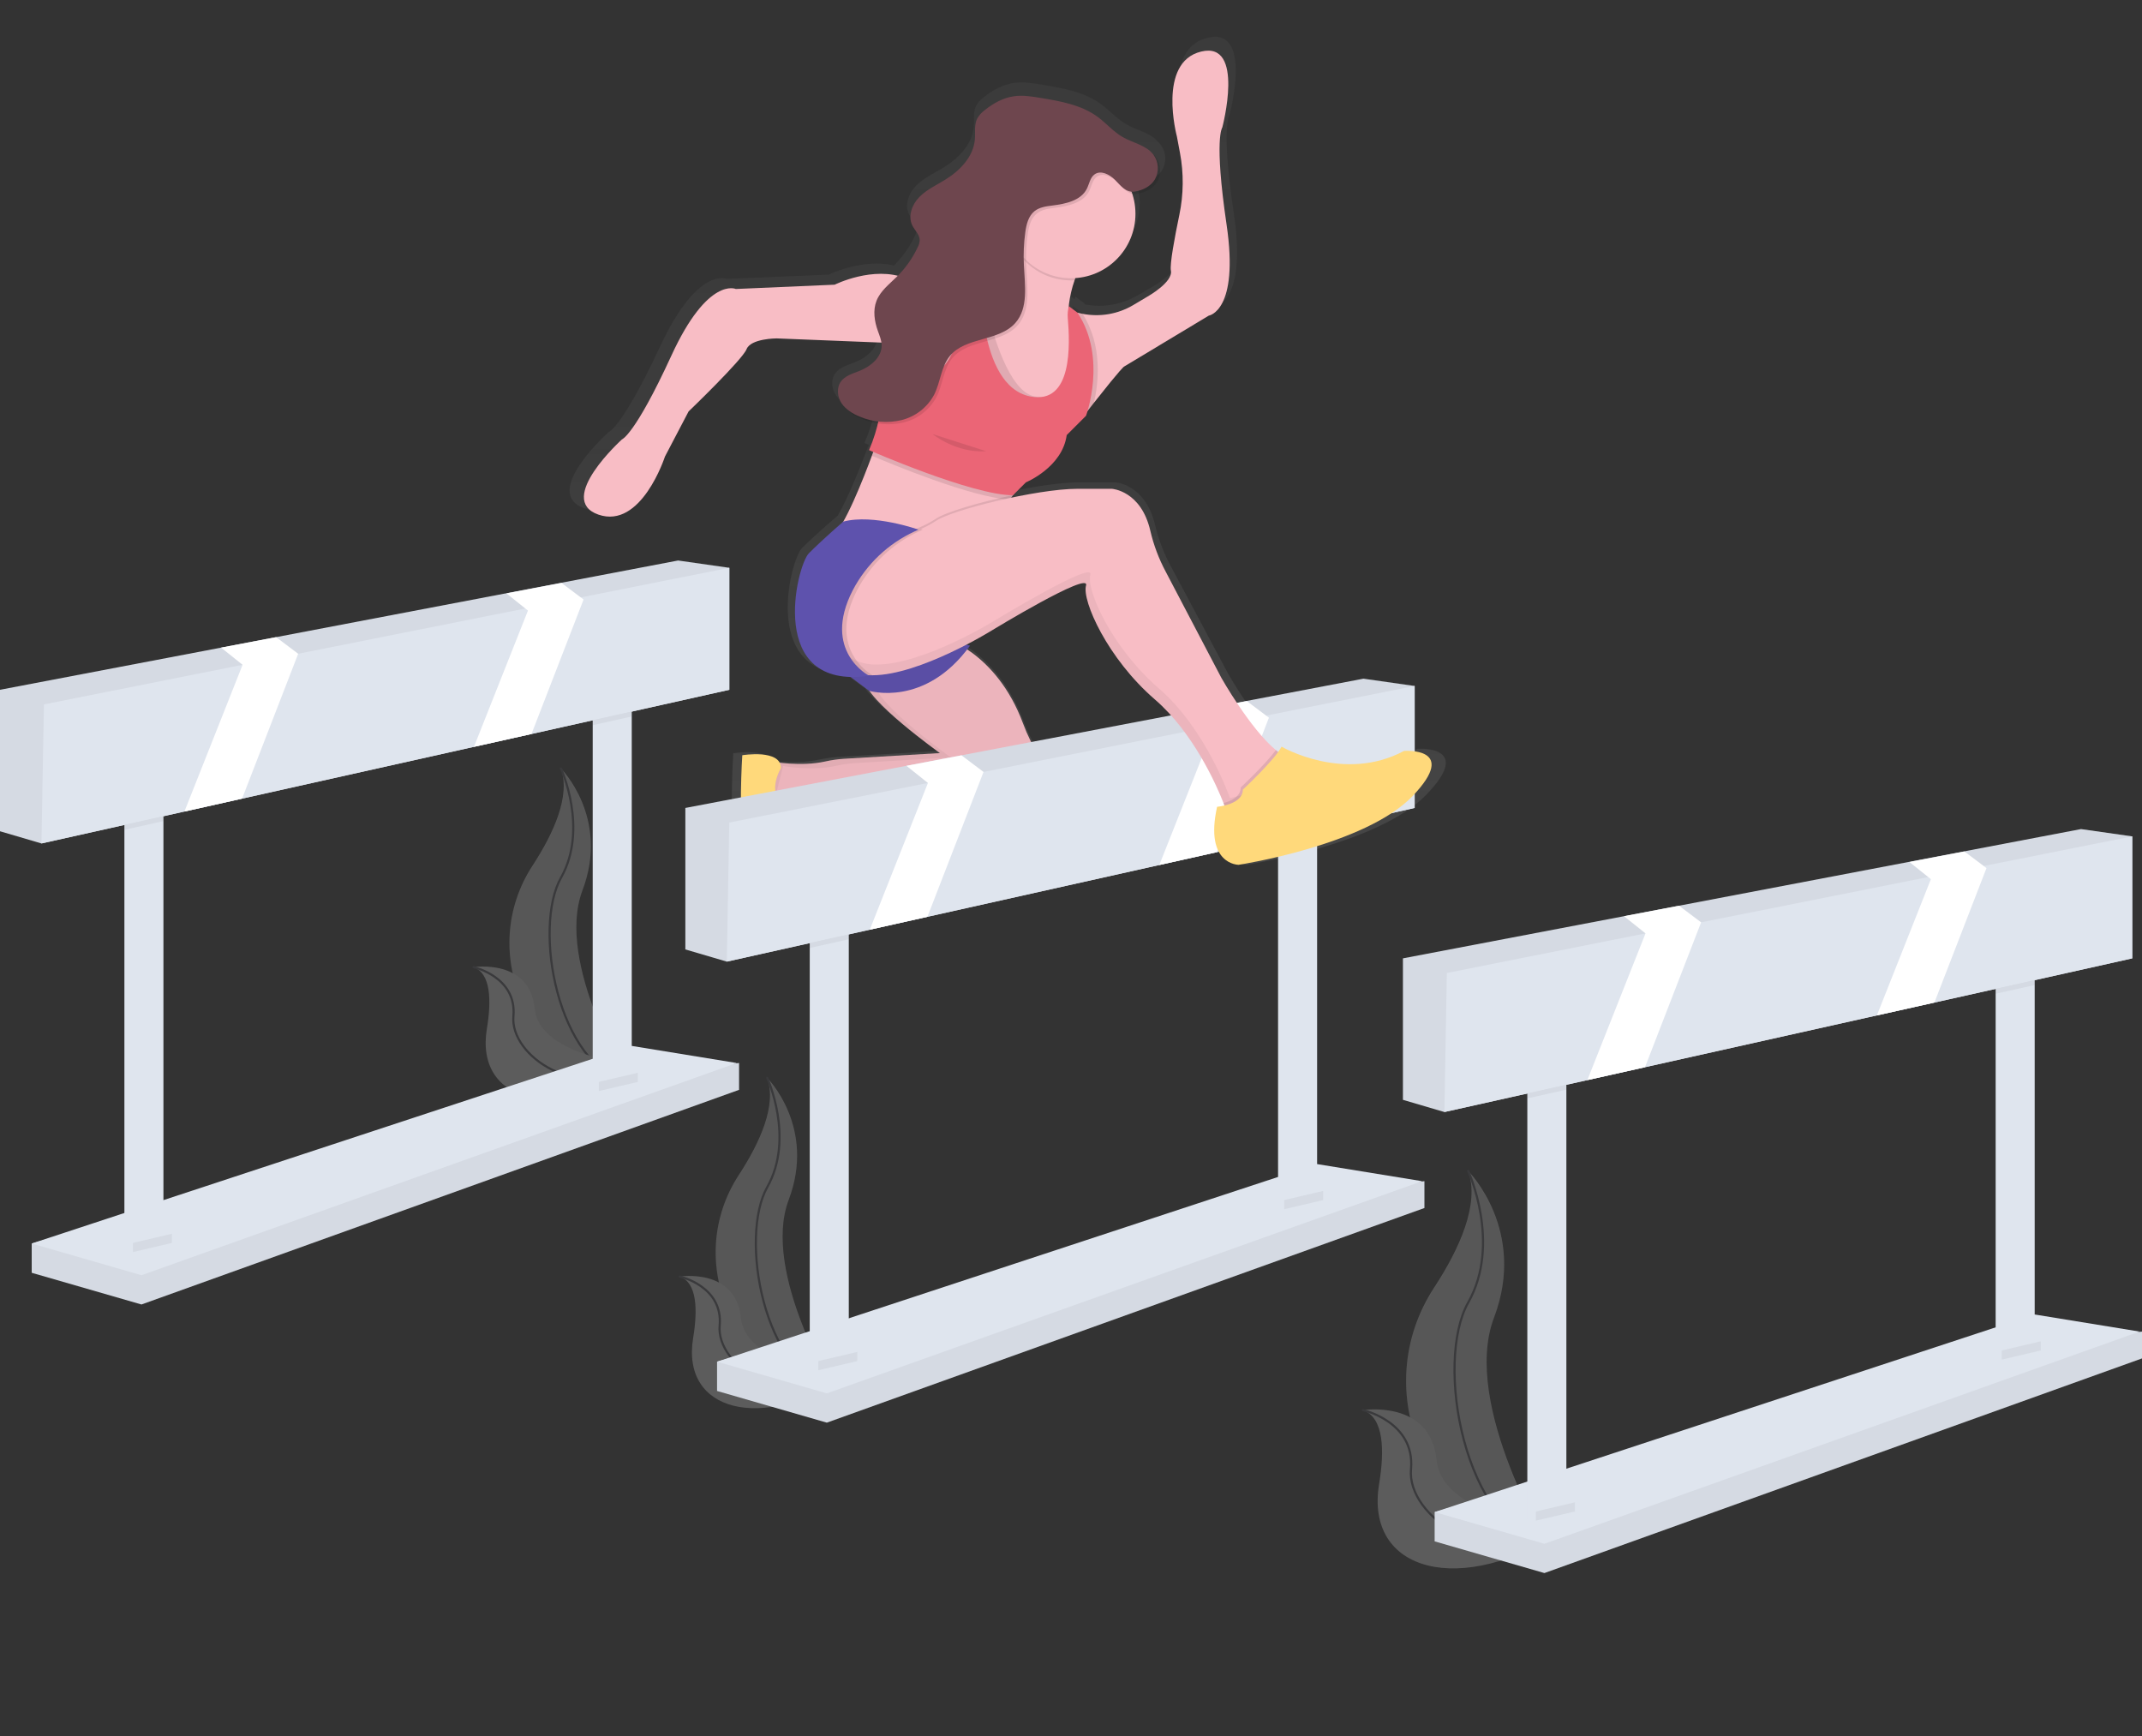 <?xml version="1.0" encoding="UTF-8" standalone="no"?>
<!DOCTYPE svg PUBLIC "-//W3C//DTD SVG 1.1//EN" "http://www.w3.org/Graphics/SVG/1.1/DTD/svg11.dtd">
<!-- Created with Vectornator (http://vectornator.io/) -->
<svg height="100%" stroke-miterlimit="10" style="fill-rule:nonzero;clip-rule:evenodd;stroke-linecap:round;stroke-linejoin:round;" version="1.1" viewBox="0 0 997 808" width="100%" xml:space="preserve" xmlns="http://www.w3.org/2000/svg" xmlns:vectornator="http://vectornator.io" xmlns:xlink="http://www.w3.org/1999/xlink">
<rect x="0" y="0" width="997" height="808" fill="#333333" stroke="none"/>
<defs>
<linearGradient gradientTransform="matrix(1 0 0 1 -101.5 -46)" gradientUnits="userSpaceOnUse" id="LinearGradient" x1="570.56" x2="570.56" y1="454" y2="63.07">
<stop offset="0" stop-color="#808080" stop-opacity="0.25"/>
<stop offset="0.54" stop-color="#808080" stop-opacity="0.12"/>
<stop offset="1" stop-color="#808080" stop-opacity="0.1"/>
</linearGradient>
</defs>
<g id="Ohne-Titel" vectornator:layerName="Ohne Titel">
<g opacity="0.2" vectornator:layerName="g">
<path d="M683.38 545C683.38 545 710.89 572.51 695.38 613.33C679.87 654.15 722 722.03 722 722.03L720.71 721.82C664.21 711.82 636.14 647.23 667.56 599.23C679.22 581.42 688.81 560.48 683.38 545Z" fill="#ffffff" fill-rule="nonzero" opacity="1" stroke="none" vectornator:layerName="path"/>
<path d="M683.38 545.5C683.38 545.5 710.89 573.01 695.38 613.83C679.87 654.65 722 722.53 722 722.53L720.71 722.32C664.21 712.32 636.14 647.73 667.56 599.73C679.22 581.87 688.81 560.94 683.38 545.5Z" fill="#000000" fill-rule="nonzero" opacity="0.1" stroke="none" vectornator:layerName="path"/>
<path d="M683.38 545C683.38 545 698.91 578.72 683.38 606.23C667.85 633.74 680.72 710.94 721.98 722.03" fill="none" opacity="1" stroke="#535461" stroke-linecap="butt" stroke-linejoin="miter" stroke-width="1" vectornator:layerName="path"/>
<path d="M634.39 656.3C634.39 656.3 665.78 651.3 668.64 679.43C671.5 707.56 729 711.43 729 711.43L727.92 712.15C680.44 743.32 635.06 732 641.92 690.62C644.45 675.27 644.24 659.81 634.39 656.3Z" fill="#ffffff" fill-rule="nonzero" opacity="1" stroke="none" vectornator:layerName="path"/>
<path d="M634.39 656.3C634.39 656.3 658.76 661.65 656.75 683.8C654.74 705.95 692.93 732.51 729 711.46" fill="none" opacity="1" stroke="#535461" stroke-linecap="butt" stroke-linejoin="miter" stroke-width="1" vectornator:layerName="path"/>
</g>
<g opacity="0.2" vectornator:layerName="g">
<path d="M357.1 501.68C357.1 501.68 379.96 524.54 367.1 558.45C354.24 592.36 389.22 648.77 389.22 648.77L388.15 648.59C341.21 640.3 317.88 586.59 343.98 546.73C353.64 531.9 361.61 514.51 357.1 501.68Z" fill="#ffffff" fill-rule="nonzero" opacity="1" stroke="none" vectornator:layerName="path"/>
<path d="M357.1 502.06C357.1 502.06 379.96 524.92 367.1 558.83C354.24 592.74 389.22 649.15 389.22 649.15L388.1 649C341.16 640.71 317.83 587 343.93 547.14C353.64 532.28 361.61 514.89 357.1 502.06Z" fill="#000000" fill-rule="nonzero" opacity="0.1" stroke="none" vectornator:layerName="path"/>
<path d="M357.1 501.68C357.1 501.68 370 529.68 357.1 552.55C344.2 575.42 354.89 639.55 389.17 648.77" fill="none" opacity="1" stroke="#535461" stroke-linecap="butt" stroke-linejoin="miter" stroke-width="1" vectornator:layerName="path"/>
<path d="M316.39 594.13C316.39 594.13 342.5 590 344.85 613.35C347.2 636.7 395 640 395 640L394.1 640.6C354.65 666.5 316.94 657.1 322.63 622.71C324.74 609.88 324.57 597 316.39 594.13Z" fill="#ffffff" fill-rule="nonzero" opacity="1" stroke="none" vectornator:layerName="path"/>
<path d="M316.39 594.13C316.39 594.13 336.63 598.57 334.97 616.98C333.31 635.39 365.03 657.46 394.97 639.98" fill="none" opacity="1" stroke="#535461" stroke-linecap="butt" stroke-linejoin="miter" stroke-width="1" vectornator:layerName="path"/>
</g>
<g opacity="0.2" vectornator:layerName="g">
<path d="M261.1 357.68C261.1 357.68 283.96 380.54 271.1 414.45C258.24 448.36 293.22 504.77 293.22 504.77L292.15 504.59C245.21 496.3 221.88 442.59 247.98 402.73C257.64 387.9 265.61 370.51 261.1 357.68Z" fill="#ffffff" fill-rule="nonzero" opacity="1" stroke="none" vectornator:layerName="path"/>
<path d="M261.1 358.06C261.1 358.06 283.96 380.92 271.1 414.83C258.24 448.74 293.22 505.15 293.22 505.15L292.1 505C245.16 496.71 221.83 443 247.93 403.14C257.64 388.28 265.61 370.89 261.1 358.06Z" fill="#000000" fill-rule="nonzero" opacity="0.1" stroke="none" vectornator:layerName="path"/>
<path d="M261.1 357.68C261.1 357.68 274 385.68 261.1 408.55C248.2 431.42 258.89 495.55 293.17 504.77" fill="none" opacity="1" stroke="#535461" stroke-linecap="butt" stroke-linejoin="miter" stroke-width="1" vectornator:layerName="path"/>
<path d="M220.39 450.13C220.39 450.13 246.5 446 248.85 469.35C251.2 492.7 299 496 299 496L298.1 496.6C258.65 522.5 220.94 513.1 226.63 478.71C228.74 465.88 228.57 453 220.39 450.13Z" fill="#ffffff" fill-rule="nonzero" opacity="1" stroke="none" vectornator:layerName="path"/>
<path d="M220.39 450.13C220.39 450.13 240.63 454.57 238.97 472.98C237.31 491.39 269.03 513.46 298.97 495.98" fill="none" opacity="1" stroke="#535461" stroke-linecap="butt" stroke-linejoin="miter" stroke-width="1" vectornator:layerName="path"/>
</g>
<path d="M14.76 592.38L14.76 578.75L294.05 500.42L344 494.74L344 507.23L65.85 607.13L14.76 592.38Z" fill="#dfe5ee" fill-rule="nonzero" opacity="1" stroke="none" vectornator:layerName="polygon"/>
<path d="M14.76 592.38L14.76 578.75L294.05 500.42L344 494.74L344 507.23L65.85 607.13L14.76 592.38Z" fill="#000000" fill-rule="nonzero" opacity="0.05" stroke="none" vectornator:layerName="polygon"/>
<path d="M14.76 578.75L294.05 486.79L342.87 494.74L65.85 593.51L14.76 578.75Z" fill="#dfe5ee" fill-rule="nonzero" opacity="1" stroke="none" vectornator:layerName="polygon"/>
<path d="M57.9 370.99L76.07 370.99L76.07 370.99L76.07 582.16L76.07 582.16L57.9 582.16L57.9 582.16L57.9 370.99L57.9 370.99Z" fill="#dfe5ee" fill-rule="nonzero" opacity="1" stroke="none" vectornator:layerName="rect"/>
<path d="M275.88 322.17L294.05 322.17L294.05 322.17L294.05 507.23L294.05 507.23L275.88 507.23L275.88 507.23L275.88 322.17L275.88 322.17Z" fill="#dfe5ee" fill-rule="nonzero" opacity="1" stroke="none" vectornator:layerName="rect"/>
<path d="M339.46 264.27L339.46 321.04L112.67 371.7L85.84 377.7L19.3 392.56L0 386.88L0 321.04L102.91 301.42L128.52 296.54L315.62 260.87L339.46 264.27Z" fill="#dfe5ee" fill-rule="nonzero" opacity="1" stroke="none" vectornator:layerName="polygon"/>
<path d="M339.46 264.27L339.46 321.04L112.67 371.7L85.84 377.7L19.3 392.56L0 386.88L0 321.04L102.91 301.42L128.52 296.54L315.62 260.87L339.46 264.27Z" fill="#000000" fill-rule="nonzero" opacity="0.05" stroke="none" vectornator:layerName="polygon"/>
<path d="M76.07 370.99L76.07 382.15L57.9 386.21L57.9 370.99L76.07 370.99Z" fill="#000000" fill-rule="nonzero" opacity="0.05" stroke="none" vectornator:layerName="polygon"/>
<path d="M294.05 322.17L294.05 333.46L275.88 337.51L275.88 322.17L294.05 322.17Z" fill="#000000" fill-rule="nonzero" opacity="0.05" stroke="none" vectornator:layerName="polygon"/>
<path d="M339.46 264.27L339.46 321.04L247.38 341.61L220.6 347.59L112.67 371.7L85.84 377.7L19.3 392.56L20.44 327.85L112.91 309.42L138.78 304.27L138.79 304.27L244.5 283.2L270.32 278.05L339.46 264.27Z" fill="#dfe5ee" fill-rule="nonzero" opacity="1" stroke="none" vectornator:layerName="polygon"/>
<path d="M138.79 304.27L112.67 371.7L85.84 377.7L112.91 309.42L102.91 301.42L128.52 296.54L138.78 304.27L138.79 304.27Z" fill="#ffffff" fill-rule="nonzero" opacity="1" stroke="none" vectornator:layerName="polygon"/>
<path d="M271.62 279.03L247.38 341.61L220.6 347.59L245.74 284.18L244.5 283.2L235.74 276.18L261.35 271.3L270.32 278.05L271.61 279.03L271.62 279.03Z" fill="#ffffff" fill-rule="nonzero" opacity="1" stroke="none" vectornator:layerName="polygon"/>
<path d="M61.88 578.47L80.04 574.21L80.04 578.47L61.88 582.73L61.88 578.47Z" fill="#000000" fill-rule="nonzero" opacity="0.05" stroke="none" vectornator:layerName="polygon"/>
<path d="M278.72 503.54L296.88 499.28L296.88 503.54L278.72 507.8L278.72 503.54Z" fill="#000000" fill-rule="nonzero" opacity="0.05" stroke="none" vectornator:layerName="polygon"/>
<path d="M659.73 348.51C630.78 363.76 600.81 346.51 600.81 346.51C600.34 347.391 599.802 348.233 599.2 349.03C598.83 348.75 598.45 348.46 598.07 348.15C585.63 337.98 571.86 313.97 571.86 313.97L545.03 263.66C541.743 257.614 539.265 251.162 537.66 244.47C533.24 225.29 519.13 224.47 519.13 224.47L502.6 224.47C494.6 224.47 483.04 226.15 471.6 228.47C471.904 228.158 472.103 227.76 472.17 227.33L471.62 227.44L477.76 221.44C477.76 221.44 495.33 214.32 497.4 199.07L506.7 189.92C506.7 189.92 507 189.12 507.42 187.71L510.51 183.82C523.97 166.97 524.94 166.69 524.94 166.69L565.75 142.54C565.75 142.54 580.4 140.46 574.29 99.49C568.18 58.52 572.29 53.49 572.29 53.49C572.29 53.49 583.39 12.44 562.11 17.55C540.83 22.66 550.45 57.75 550.45 57.75L551.93 65.5C553.785 75.206 553.683 85.184 551.63 94.85C549.42 105.3 546.95 118.21 547.57 121.29C548.66 126.66 536.37 133.46 536.37 133.46L529.42 137.52C522.062 141.815 513.396 143.293 505.03 141.68L504.66 141.12L500.5 138C500.376 138.427 500.276 138.861 500.2 139.3L498.5 138L498.5 138.1C498.5 137.74 498.5 137.4 498.58 137.02C499.068 133.174 499.97 129.392 501.27 125.74C501.38 125.4 501.52 125.04 501.64 124.74C517.772 123.762 530.388 110.451 530.5 94.29C530.501 91.082 529.988 87.895 528.98 84.85C529.767 84.996 530.573 84.996 531.36 84.85C535.1 84.25 539.07 82.33 541.01 79.02C543.106 75.305 542.796 70.7 540.22 67.3C539.743 66.692 539.207 66.132 538.62 65.63C535.07 61.63 529.13 60.63 524.41 57.94C519.92 55.41 516.51 51.37 512.33 48.36C504.43 42.65 494.33 40.93 484.69 39.36C480.55 38.69 476.34 38.02 472.18 38.57C466.92 39.27 462.08 41.9 457.96 45.19C456.499 46.24 455.276 47.586 454.37 49.14C452.84 52.14 453.51 55.66 453.24 58.98C452.58 67.06 446.24 73.64 439.24 77.93C434.94 80.56 430.24 82.66 426.63 86.19C423.02 89.72 420.89 95.29 423.14 99.75C424.33 102.11 426.68 104.08 426.7 106.75C426.622 107.924 426.28 109.066 425.7 110.09C423.298 115.105 420.054 119.671 416.11 123.59C401.51 120.07 385.75 127.81 385.75 127.81L338.2 129.81C338.2 129.81 324.76 123.71 307.2 161.33C289.64 198.95 283.42 200.99 283.42 200.99C283.42 200.99 251.42 229.46 272.05 236.58C292.68 243.7 304.05 209.12 304.05 209.12L315.5 187.84C315.5 187.84 341.34 163.43 343.41 158.35C345.48 153.27 357.88 153.27 357.88 153.27L408.29 155.27C408.356 155.677 408.396 156.088 408.41 156.5C408.53 162.14 403.24 166.5 397.92 168.59C394.56 169.93 390.72 170.94 388.67 173.88C386.62 176.82 387.11 181.09 389.17 184.09C389.798 184.986 390.534 185.802 391.36 186.52C393.522 188.749 396.162 190.459 399.08 191.52C401.5 192.484 404.018 193.182 406.59 193.6C405.544 197.916 404.122 202.132 402.34 206.2L404.34 207.06L403.68 208.82C400.86 216.31 395.05 231.09 389.91 240.03C389.86 240.03 380.57 247.91 373.36 255.03C367.85 260.45 354.57 312.63 393.43 313.57L402.3 320.11L402.48 320.11C410.37 331.25 436.42 349.55 436.42 349.55L390.35 352.27C388.052 352.41 385.765 352.687 383.5 353.1C382.747 353.233 381.993 353.383 381.24 353.55C373.12 355.33 364.13 354.7 359.31 354.13C356.12 348.13 341.31 350.57 341.31 350.57C341.31 350.57 339.24 381.08 342.31 398.36C345.38 415.64 356.78 404.46 356.78 404.46C354.71 389.21 371.78 377.99 371.78 377.99L371.78 377.99C373.95 376.9 376.52 375.58 379.54 373.99C389.12 368.85 434.69 376.71 448.78 379.31C451.882 379.888 455.035 380.156 458.19 380.11C498.58 379.45 488.09 359.75 488.09 359.75L479.96 343.75C478.626 341.09 477.438 338.359 476.4 335.57C469.22 316.57 458.06 306.11 449.51 300.51C449.97 299.93 450.43 299.35 450.88 298.74C450.88 298.74 450.2 298.58 449.17 298.27C456.39 294.58 461.17 291.63 461.17 291.63C461.17 291.63 508.72 263.16 506.66 270.28C504.6 277.4 517 304.85 539.74 324.17C540.4 324.73 541.04 325.3 541.68 325.88L542.3 326.45L543.57 327.65L544.26 328.32L545.44 329.5L546.1 330.18L547.35 331.52L547.85 332.06C548.417 332.687 548.977 333.32 549.53 333.96L549.89 334.39C550.317 334.897 550.74 335.403 551.16 335.91L551.73 336.62L552.73 337.9L553.31 338.65L554.31 339.96L554.83 340.65L555.99 342.26L556.27 342.64C556.743 343.307 557.207 343.973 557.66 344.64L558 345.15L559 346.66L559.42 347.31L560.31 348.71L560.7 349.33L561.63 350.86L561.9 351.3C562.707 352.633 563.473 353.967 564.2 355.3L564.32 355.52L565.27 357.24L565.42 357.52L566.33 359.24L566.39 359.36C568.953 364.254 571.247 369.285 573.26 374.43C572.098 374.71 570.919 374.91 569.73 375.03C563.53 402.49 580.07 402.49 580.07 402.49C580.07 402.49 641.07 393.34 663.81 369.95C686.55 346.56 659.73 348.51 659.73 348.51Z" fill="url(#LinearGradient)" fill-rule="nonzero" opacity="1" stroke="none" vectornator:layerName="path"/>
<path d="M438.5 296.5C438.5 296.5 463.64 303.02 476.18 336.72C477.187 339.446 478.338 342.117 479.63 344.72L487.5 360.5C487.5 360.5 497.65 379.87 458.58 380.5C455.528 380.544 452.479 380.279 449.48 379.71C435.85 377.16 391.77 369.43 382.48 374.48C377.288 377.421 371.948 380.091 366.48 382.48L355.48 370.48L359.48 354.48C359.48 354.48 372.69 356.96 384.1 354.41C386.998 353.756 389.944 353.335 392.91 353.15L437.5 350.5C437.5 350.5 402.5 325.5 402.5 316.5C402.5 307.5 438.5 296.5 438.5 296.5Z" fill="#f8bdc5" fill-rule="nonzero" opacity="1" stroke="none" vectornator:layerName="path"/>
<path d="M363.5 357.5C363.5 357.5 352.5 375.44 374.99 378.5C374.99 378.5 358.5 389.5 360.5 404.5C360.5 404.5 349.5 415.5 346.5 398.5C343.5 381.5 345.5 351.5 345.5 351.5C345.5 351.5 363.5 348.5 363.5 357.5Z" fill="#000000" fill-rule="nonzero" opacity="0.05" stroke="none" vectornator:layerName="path"/>
<path d="M438.5 296.5C438.5 296.5 463.64 303.02 476.18 336.72C477.187 339.446 478.338 342.117 479.63 344.72L487.5 360.5C487.5 360.5 497.65 379.87 458.58 380.5C455.528 380.544 452.479 380.279 449.48 379.71C435.85 377.16 391.77 369.43 382.48 374.48C377.288 377.421 371.948 380.091 366.48 382.48L355.48 370.48L359.48 354.48C359.48 354.48 372.69 356.96 384.1 354.41C386.998 353.756 389.944 353.335 392.91 353.15L437.5 350.5C437.5 350.5 402.5 325.5 402.5 316.5C402.5 307.5 438.5 296.5 438.5 296.5Z" fill="#000000" fill-rule="nonzero" opacity="0.05" stroke="none" vectornator:layerName="path"/>
<path d="M360.5 372.5L364.5 356.5C364.5 356.5 377.71 358.98 389.12 356.43C392.018 355.776 394.964 355.355 397.93 355.17L442.5 352.5C442.5 352.5 407.5 327.5 407.5 318.5C407.5 309.5 443.5 298.5 443.5 298.5L443.77 298.58C442.077 297.736 440.313 297.04 438.5 296.5C438.5 296.5 402.5 307.5 402.5 316.5C402.5 325.5 437.5 350.5 437.5 350.5L392.94 353.17C389.974 353.355 387.028 353.776 384.13 354.43C372.72 356.98 359.51 354.5 359.51 354.5L355.51 370.5L366.51 382.5C366.51 382.5 367.25 382.2 368.77 381.5L360.5 372.5Z" fill="#000000" fill-rule="nonzero" opacity="0.05" stroke="none" vectornator:layerName="path"/>
<path d="M363.5 357.5C363.5 357.5 352.5 375.44 374.99 378.5C374.99 378.5 358.5 389.5 360.5 404.5C360.5 404.5 349.5 415.5 346.5 398.5C343.5 381.5 345.5 351.5 345.5 351.5C345.5 351.5 363.5 348.5 363.5 357.5Z" fill="#ffd97b" fill-rule="nonzero" opacity="1" stroke="none" vectornator:layerName="path"/>
<path d="M333.76 647.38L333.76 633.75L613.05 555.42L663 549.74L663 562.23L384.85 662.13L333.76 647.38Z" fill="#dfe5ee" fill-rule="nonzero" opacity="1" stroke="none" vectornator:layerName="polygon"/>
<path d="M333.76 647.38L333.76 633.75L613.05 555.42L663 549.74L663 562.23L384.85 662.13L333.76 647.38Z" fill="#000000" fill-rule="nonzero" opacity="0.05" stroke="none" vectornator:layerName="polygon"/>
<path d="M333.76 633.75L613.05 541.79L661.87 549.74L384.85 648.51L333.76 633.75Z" fill="#dfe5ee" fill-rule="nonzero" opacity="1" stroke="none" vectornator:layerName="polygon"/>
<path d="M376.9 425.99L395.07 425.99L395.07 425.99L395.07 637.16L395.07 637.16L376.9 637.16L376.9 637.16L376.9 425.99L376.9 425.99Z" fill="#dfe5ee" fill-rule="nonzero" opacity="1" stroke="none" vectornator:layerName="rect"/>
<path d="M594.88 377.17L613.05 377.17L613.05 377.17L613.05 562.23L613.05 562.23L594.88 562.23L594.88 562.23L594.88 377.17L594.88 377.17Z" fill="#dfe5ee" fill-rule="nonzero" opacity="1" stroke="none" vectornator:layerName="rect"/>
<path d="M658.46 319.27L658.46 376.04L431.67 426.7L404.84 432.7L338.3 447.56L319 441.88L319 376.04L421.9 356.42L447.52 351.54L634.62 315.87L658.46 319.27Z" fill="#dfe5ee" fill-rule="nonzero" opacity="1" stroke="none" vectornator:layerName="polygon"/>
<path d="M658.46 319.27L658.46 376.04L431.67 426.7L404.84 432.7L338.3 447.56L319 441.88L319 376.04L421.9 356.42L447.52 351.54L634.62 315.87L658.46 319.27Z" fill="#000000" fill-rule="nonzero" opacity="0.05" stroke="none" vectornator:layerName="polygon"/>
<path d="M395.07 425.99L395.07 437.15L376.9 441.21L376.9 425.99L395.07 425.99Z" fill="#000000" fill-rule="nonzero" opacity="0.05" stroke="none" vectornator:layerName="polygon"/>
<path d="M613.05 377.17L613.05 388.46L594.88 392.51L594.88 377.17L613.05 377.17Z" fill="#000000" fill-rule="nonzero" opacity="0.05" stroke="none" vectornator:layerName="polygon"/>
<path d="M658.46 319.27L658.46 376.04L566.38 396.61L539.6 402.59L431.67 426.7L404.84 432.7L338.3 447.56L339.44 382.85L431.91 364.42L457.78 359.27L457.79 359.27L563.5 338.2L589.32 333.05L658.46 319.27Z" fill="#dfe5ee" fill-rule="nonzero" opacity="1" stroke="none" vectornator:layerName="polygon"/>
<path d="M457.79 359.27L431.67 426.7L404.84 432.7L431.91 364.42L421.9 356.42L447.52 351.54L457.78 359.27L457.79 359.27Z" fill="#ffffff" fill-rule="nonzero" opacity="1" stroke="none" vectornator:layerName="polygon"/>
<path d="M590.62 334.03L566.38 396.61L539.6 402.59L564.74 339.18L563.5 338.2L554.74 331.18L580.35 326.3L589.32 333.05L590.61 334.03L590.62 334.03Z" fill="#ffffff" fill-rule="nonzero" opacity="1" stroke="none" vectornator:layerName="polygon"/>
<path d="M380.88 633.47L399.04 629.21L399.04 633.47L380.88 637.73L380.88 633.47Z" fill="#000000" fill-rule="nonzero" opacity="0.05" stroke="none" vectornator:layerName="polygon"/>
<path d="M597.72 558.54L615.88 554.28L615.88 558.54L597.72 562.79L597.72 558.54Z" fill="#000000" fill-rule="nonzero" opacity="0.05" stroke="none" vectornator:layerName="polygon"/>
<path d="M562.63 146.9L523.15 170.65C523.15 170.65 522.21 170.93 509.15 187.5L504.46 193.5C494.54 206.25 473.92 210.5 473.92 210.5L460.84 190.38L458.08 165.94L460.98 156.07L463.28 148.25L483.4 151.13L491.5 155.5L501.5 145.5C502.28 145.71 503.07 145.9 503.86 146.05C511.954 147.646 520.352 146.204 527.45 142L534.17 138C534.17 138 546.05 131.31 545 126C544.4 123 546.79 110.28 548.93 100C550.916 90.492 551.014 80.686 549.22 71.14L547.79 63.52C547.79 63.52 538.5 29 559.07 24C579.64 19 568.92 59.34 568.92 59.34C568.92 59.34 564.98 64.28 570.92 104.57C576.86 144.86 562.63 146.9 562.63 146.9Z" fill="#f8bdc5" fill-rule="nonzero" opacity="1" stroke="none" vectornator:layerName="path"/>
<path d="M497.55 141.54C496.43 152.12 501.5 153.54 501.5 153.54L504.5 165.54L504.5 178.54L495.5 193.54L473.5 193.54L454.5 184.54L454.5 142.54L451.5 132.54C453.179 132.432 454.849 132.215 456.5 131.89C466.15 129.96 471.62 124.6 474.7 118.78C479.5 109.67 478.5 99.5 478.5 99.5C478.5 99.5 518.5 88.5 504.5 119.5C502.64 123.63 501.22 127.26 500.15 130.5C498.896 134.078 498.025 137.779 497.55 141.54Z" fill="#f8bdc5" fill-rule="nonzero" opacity="1" stroke="none" vectornator:layerName="path"/>
<path d="M472.09 229.33C472.025 229.773 471.818 230.184 471.5 230.5C470.98 231.104 470.546 231.777 470.21 232.5C465.53 241.33 456.5 272.5 456.5 272.5L407.5 254.5L406.79 254.32L387.5 249.5C392.97 245.59 402.11 222.14 405.83 212.08C406.83 209.27 407.5 207.5 407.5 207.5L459.5 212.5C459.5 212.5 472.98 224.3 472.09 229.33Z" fill="#f8bdc5" fill-rule="nonzero" opacity="1" stroke="none" vectornator:layerName="path"/>
<path d="M451.5 129.5C451.5 129.5 436.5 135.5 421.5 129.5C406.5 123.5 388.5 132.5 388.5 132.5L342.5 134.5C342.5 134.5 329.5 128.5 312.5 165.5C295.5 202.5 289.5 204.5 289.5 204.5C289.5 204.5 258.5 232.5 278.5 239.5C298.5 246.5 309.5 212.5 309.5 212.5L320.5 191.5C320.5 191.5 345.5 167.5 347.5 162.5C349.5 157.5 361.5 157.5 361.5 157.5L411.5 159.5L411.19 174.12L426.5 187.5L440.5 175.5L451.5 153.5L451.5 129.5Z" fill="#f8bdc5" fill-rule="nonzero" opacity="1" stroke="none" vectornator:layerName="path"/>
<path d="M504.5 119.5C502.64 123.63 501.22 127.26 500.15 130.5C499.61 130.5 499.05 130.5 498.5 130.5C489.163 130.51 480.357 126.16 474.69 118.74C479.5 109.67 478.5 99.5 478.5 99.5C478.5 99.5 518.5 88.5 504.5 119.5Z" fill="#000000" fill-rule="nonzero" opacity="0.1" stroke="none" vectornator:layerName="path"/>
<path d="M468.5 99.5C468.5 82.931 481.931 69.5 498.5 69.5C515.069 69.5 528.5 82.931 528.5 99.5C528.5 116.069 515.069 129.5 498.5 129.5C481.931 129.5 468.5 116.069 468.5 99.5Z" fill="#f8bdc5" fill-rule="nonzero" opacity="1" stroke="none" vectornator:layerName="circle"/>
<path d="M472.09 229.33C472.025 229.773 471.818 230.184 471.5 230.5C470.98 231.104 470.546 231.777 470.21 232.5C452.42 231.72 413.49 215.39 405.83 212.12C406.83 209.31 407.5 207.54 407.5 207.54L459.5 212.54C459.5 212.54 472.98 224.3 472.09 229.33Z" fill="#000000" fill-rule="nonzero" opacity="0.1" stroke="none" vectornator:layerName="path"/>
<path d="M509.19 187.5L504.5 193.5C494.58 206.25 473.96 210.5 473.96 210.5L460.88 190.38L458.12 165.94L459 142C461.79 155 469.59 182.12 481.5 184.5C501.41 188.5 499.98 159.97 499 148C498.851 146.152 499.02 144.291 499.5 142.5L503.5 145.5L503.86 146.05C513.39 160.85 511.25 178.47 509.19 187.5Z" fill="#000000" fill-rule="nonzero" opacity="0.1" stroke="none" vectornator:layerName="path"/>
<path d="M456.5 127.5L446.5 127.5C446.5 127.5 456.5 191.5 409.5 173.5C409.5 173.5 413.5 188.5 404.5 209.5C404.5 209.5 452.5 230.5 471.5 230.5L477.5 224.5C477.5 224.5 494.5 217.5 496.5 202.5L505.5 193.5C505.5 193.5 515.5 166.5 501.5 145.5L497.5 142.5C497.019 144.291 496.85 146.152 497 148C498 160 499.41 188.48 479.5 184.5C454.5 179.5 456.5 127.5 456.5 127.5Z" fill="#eb6576" fill-rule="nonzero" opacity="1" stroke="none" vectornator:layerName="path"/>
<path d="M388.5 309.5L404.5 321.5C404.5 321.5 430.5 329.5 451.5 300.5C451.5 300.5 438.5 297.5 440.5 290.5C442.5 283.5 388.5 309.5 388.5 309.5Z" fill="#5e52ad" fill-rule="nonzero" opacity="1" stroke="none" vectornator:layerName="path"/>
<path d="M388.5 309.5L404.5 321.5C404.5 321.5 430.5 329.5 451.5 300.5C451.5 300.5 438.5 297.5 440.5 290.5C442.5 283.5 388.5 309.5 388.5 309.5Z" fill="#000000" fill-rule="nonzero" opacity="0.05" stroke="none" vectornator:layerName="path"/>
<path d="M472.09 230.33C472.025 230.773 471.818 231.184 471.5 231.5C467.5 235.5 456.5 273.5 456.5 273.5L407.5 255.5L406.79 255.32C410.587 252.921 414.605 250.892 418.79 249.26C422.2 247.94 425.63 246.54 428.6 245.2C431.007 244.17 433.319 242.932 435.51 241.5C439.7 238.5 455.79 233.7 472.09 230.33Z" fill="#000000" fill-rule="nonzero" opacity="0.1" stroke="none" vectornator:layerName="path"/>
<path d="M585.5 372.5L570.5 376.5C570.5 376.5 570.16 375.5 569.5 373.76C566.3 365.62 555.64 341.15 537.5 325.5C515.5 306.5 503.5 279.5 505.5 272.5C507.5 265.5 461.5 293.5 461.5 293.5C461.5 293.5 428.15 314.25 406.11 314.28C402.817 314.373 399.541 313.767 396.5 312.5C388 308.67 384.56 301.96 383.41 295.5C382.033 287.232 384.212 278.766 389.41 272.19C397.03 262.339 407.196 254.756 418.81 250.26C422.22 248.94 425.65 247.54 428.62 246.2C431.027 245.17 433.339 243.932 435.53 242.5C442.53 237.5 482.53 227.5 501.53 227.5L517.53 227.5C517.53 227.5 531.17 228.3 535.45 247.16C536.993 253.72 539.379 260.053 542.55 266L568.5 315.5C568.5 315.5 581.82 339.11 593.85 349.11C597.28 351.97 600.61 353.72 603.5 353.5C616.5 352.5 585.5 372.5 585.5 372.5Z" fill="#f8bdc5" fill-rule="nonzero" opacity="1" stroke="none" vectornator:layerName="path"/>
<path d="M538.66 84.52C540.685 80.863 540.388 76.359 537.9 73C534.54 68.63 528.47 67.63 523.68 64.89C519.33 62.4 516.04 58.43 512 55.47C504.36 49.86 494.62 48.16 485.27 46.63C481.27 45.97 477.19 45.31 473.17 45.86C468.08 46.55 463.4 49.14 459.41 52.37C457.994 53.406 456.812 54.728 455.94 56.25C454.46 59.17 455.11 62.67 454.85 65.93C454.21 73.88 448.07 80.35 441.3 84.56C437.14 87.15 432.56 89.21 429.1 92.68C425.64 96.15 423.55 101.63 425.73 106.01C426.89 108.33 429.16 110.27 429.17 112.87C429.104 114.023 428.783 115.146 428.23 116.16C425.862 121.197 422.634 125.782 418.69 129.71C415.15 133.23 410.92 136.39 409.08 141.04C407.31 145.51 408.08 150.61 409.71 155.14C410.47 157.3 411.42 159.46 411.46 161.74C411.57 167.29 406.46 171.55 401.31 173.63C398.06 174.94 394.31 175.94 392.36 178.83C390.41 181.72 390.85 185.92 392.84 188.83C394.83 191.74 398.04 193.69 401.34 195.02C407.466 197.6 414.257 198.154 420.72 196.6C427.203 194.98 432.703 190.704 435.87 184.82C438.87 178.98 439.07 171.82 443.23 166.72C450.56 157.81 466.02 160.06 473.67 151.41C479.81 144.46 478.14 133.93 477.67 124.67C477.398 119.511 477.613 114.339 478.31 109.22C478.81 105.58 479.73 101.67 482.59 99.37C484.9 97.51 488.02 97.09 490.96 96.73C497.1 95.96 504.17 94.47 506.96 88.94C508.12 86.64 508.47 83.74 510.56 82.24C513.45 80.16 517.5 82.24 520.02 84.74C522.8 87.51 525.13 90.92 529.36 90.23C532.95 89.67 536.79 87.78 538.66 84.52Z" fill="#000000" fill-rule="nonzero" opacity="0.1" stroke="none" vectornator:layerName="path"/>
<path d="M537.58 83.44C539.603 79.781 539.302 75.278 536.81 71.92C533.45 67.55 527.38 66.55 522.59 63.81C518.24 61.32 514.95 57.35 510.91 54.39C503.27 48.78 493.53 47.08 484.18 45.55C480.18 44.89 476.1 44.23 472.08 44.78C466.99 45.47 462.31 48.06 458.32 51.29C456.904 52.326 455.722 53.648 454.85 55.17C453.37 58.09 454.02 61.59 453.76 64.85C453.12 72.8 446.98 79.27 440.21 83.48C436.05 86.07 431.47 88.13 428.01 91.6C424.55 95.07 422.46 100.55 424.64 104.93C425.8 107.25 428.07 109.19 428.08 111.79C428.014 112.943 427.693 114.066 427.14 115.08C424.772 120.117 421.544 124.702 417.6 128.63C414.06 132.15 409.83 135.31 407.99 139.96C406.22 144.43 406.99 149.53 408.62 154.06C409.38 156.22 410.33 158.38 410.37 160.66C410.48 166.21 405.37 170.47 400.22 172.55C396.97 173.86 393.22 174.86 391.27 177.75C389.32 180.64 389.76 184.84 391.75 187.75C393.74 190.66 396.95 192.61 400.25 193.94C406.376 196.52 413.167 197.074 419.63 195.52C426.113 193.9 431.613 189.624 434.78 183.74C437.78 177.9 437.98 170.74 442.14 165.64C449.47 156.73 464.93 158.98 472.58 150.33C478.72 143.38 477.05 132.85 476.58 123.59C476.308 118.431 476.523 113.259 477.22 108.14C477.72 104.5 478.64 100.59 481.5 98.29C483.81 96.43 486.93 96.01 489.87 95.65C496.01 94.88 503.08 93.39 505.87 87.86C507.03 85.56 507.38 82.66 509.47 81.16C512.36 79.08 516.41 81.16 518.93 83.66C521.71 86.43 524.04 89.84 528.27 89.15C531.86 88.58 535.71 86.69 537.58 83.44Z" fill="#6e464e" fill-rule="nonzero" opacity="1" stroke="none" vectornator:layerName="path"/>
<path d="M434 202C434 202 445 211 459 210" fill="#000000" fill-rule="nonzero" opacity="0.1" stroke="none" vectornator:layerName="path"/>
<path d="M605.92 353.68C600.18 359.32 587.5 367.5 587.5 367.5L572.5 371.5C572.5 371.5 561.5 339.5 539.5 320.5C517.5 301.5 505.5 274.5 507.5 267.5C509.5 260.5 463.5 288.5 463.5 288.5C463.5 288.5 430.15 309.25 408.11 309.28C404.817 309.373 401.541 308.767 398.5 307.5C390 303.67 386.56 296.96 385.41 290.5C384.634 286.061 384.915 281.501 386.23 277.19C383.327 282.825 382.337 289.252 383.41 295.5C384.56 301.96 388 308.67 396.5 312.5C399.541 313.767 402.817 314.373 406.11 314.28C428.11 314.28 461.5 293.5 461.5 293.5C461.5 293.5 507.5 265.5 505.5 272.5C503.5 279.5 515.5 306.5 537.5 325.5C559.5 344.5 570.5 376.5 570.5 376.5L585.5 372.5C585.5 372.5 611.39 355.79 605.92 353.68Z" fill="#000000" fill-rule="nonzero" opacity="0.05" stroke="none" vectornator:layerName="path"/>
<path d="M429.5 246.5L427.8 247.29C415.391 252.989 405.225 262.648 398.9 274.75C385.5 300.83 403.21 312.58 406.11 314.28C402.817 314.373 399.541 313.767 396.5 312.5C388 308.67 384.56 301.96 383.41 295.5C382.033 287.232 384.212 278.766 389.41 272.19C397.03 262.339 407.196 254.756 418.81 250.26C422.22 248.94 425.65 247.54 428.62 246.2L429.5 246.5Z" fill="#000000" fill-rule="nonzero" opacity="0.1" stroke="none" vectornator:layerName="path"/>
<path d="M427.5 246.5C427.5 246.5 406.5 239.04 392.5 242.77C392.5 242.77 383.5 250.5 376.5 257.5C370.8 263.2 356.5 321.5 404.5 314.5C404.5 314.5 382.34 303.08 396.9 274.75C403.225 262.647 413.39 252.988 425.8 247.29L427.5 246.5Z" fill="#5e52ad" fill-rule="nonzero" opacity="1" stroke="none" vectornator:layerName="path"/>
<path d="M585.5 372.5L570.5 376.5C570.5 376.5 570.16 375.5 569.5 373.76C572.99 372.84 577.5 370.76 577.5 366.5C577.5 366.5 588.95 355.81 593.85 349.11C597.28 351.97 600.61 353.72 603.5 353.5C616.5 352.5 585.5 372.5 585.5 372.5Z" fill="#000000" fill-rule="nonzero" opacity="0.1" stroke="none" vectornator:layerName="path"/>
<path d="M578.5 367.5C578.5 367.5 593.5 353.5 596.5 347.5C596.5 347.5 625.5 364.5 653.5 349.5C653.5 349.5 679.5 347.5 657.5 370.5C635.5 393.5 576.5 402.5 576.5 402.5C576.5 402.5 560.5 402.5 566.5 375.5C566.5 375.5 578.5 374.5 578.5 367.5Z" fill="#ffd97b" fill-rule="nonzero" opacity="1" stroke="none" vectornator:layerName="path"/>
<path d="M667.76 717.38L667.76 703.75L947.05 625.42L997 619.74L997 632.23L718.85 732.13L667.76 717.38Z" fill="#dfe5ee" fill-rule="nonzero" opacity="1" stroke="none" vectornator:layerName="polygon"/>
<path d="M667.76 717.38L667.76 703.75L947.05 625.42L997 619.74L997 632.23L718.85 732.13L667.76 717.38Z" fill="#000000" fill-rule="nonzero" opacity="0.05" stroke="none" vectornator:layerName="polygon"/>
<path d="M667.76 703.75L947.05 611.79L995.87 619.74L718.85 718.51L667.76 703.75Z" fill="#dfe5ee" fill-rule="nonzero" opacity="1" stroke="none" vectornator:layerName="polygon"/>
<path d="M710.9 495.99L729.07 495.99L729.07 495.99L729.07 707.16L729.07 707.16L710.9 707.16L710.9 707.16L710.9 495.99L710.9 495.99Z" fill="#dfe5ee" fill-rule="nonzero" opacity="1" stroke="none" vectornator:layerName="rect"/>
<path d="M928.88 447.17L947.05 447.17L947.05 447.17L947.05 632.23L947.05 632.23L928.88 632.23L928.88 632.23L928.88 447.17L928.88 447.17Z" fill="#dfe5ee" fill-rule="nonzero" opacity="1" stroke="none" vectornator:layerName="rect"/>
<path d="M992.46 389.27L992.46 446.04L765.67 496.7L738.84 502.7L672.3 517.56L653 511.88L653 446.04L755.9 426.42L781.52 421.54L968.62 385.87L992.46 389.27Z" fill="#dfe5ee" fill-rule="nonzero" opacity="1" stroke="none" vectornator:layerName="polygon"/>
<path d="M992.46 389.27L992.46 446.04L765.67 496.7L738.84 502.7L672.3 517.56L653 511.88L653 446.04L755.9 426.42L781.52 421.54L968.62 385.87L992.46 389.27Z" fill="#000000" fill-rule="nonzero" opacity="0.05" stroke="none" vectornator:layerName="polygon"/>
<path d="M729.07 495.99L729.07 507.15L710.9 511.21L710.9 495.99L729.07 495.99Z" fill="#000000" fill-rule="nonzero" opacity="0.05" stroke="none" vectornator:layerName="polygon"/>
<path d="M947.05 447.17L947.05 458.46L928.88 462.51L928.88 447.17L947.05 447.17Z" fill="#000000" fill-rule="nonzero" opacity="0.05" stroke="none" vectornator:layerName="polygon"/>
<path d="M992.46 389.27L992.46 446.04L900.38 466.61L873.6 472.59L765.67 496.7L738.84 502.7L672.3 517.56L673.44 452.85L765.91 434.42L791.78 429.27L791.79 429.27L897.5 408.2L923.32 403.05L992.46 389.27Z" fill="#dfe5ee" fill-rule="nonzero" opacity="1" stroke="none" vectornator:layerName="polygon"/>
<path d="M791.79 429.27L765.67 496.7L738.84 502.7L765.91 434.42L755.9 426.42L781.52 421.54L791.78 429.27L791.79 429.27Z" fill="#ffffff" fill-rule="nonzero" opacity="1" stroke="none" vectornator:layerName="polygon"/>
<path d="M924.62 404.03L900.38 466.61L873.6 472.59L898.74 409.18L897.5 408.2L888.74 401.18L914.35 396.3L923.32 403.05L924.61 404.03L924.62 404.03Z" fill="#ffffff" fill-rule="nonzero" opacity="1" stroke="none" vectornator:layerName="polygon"/>
<path d="M714.88 703.47L733.04 699.21L733.04 703.47L714.88 707.73L714.88 703.47Z" fill="#000000" fill-rule="nonzero" opacity="0.05" stroke="none" vectornator:layerName="polygon"/>
<path d="M931.72 628.54L949.88 624.28L949.88 628.54L931.72 632.79L931.72 628.54Z" fill="#000000" fill-rule="nonzero" opacity="0.05" stroke="none" vectornator:layerName="polygon"/>
</g>
</svg>

